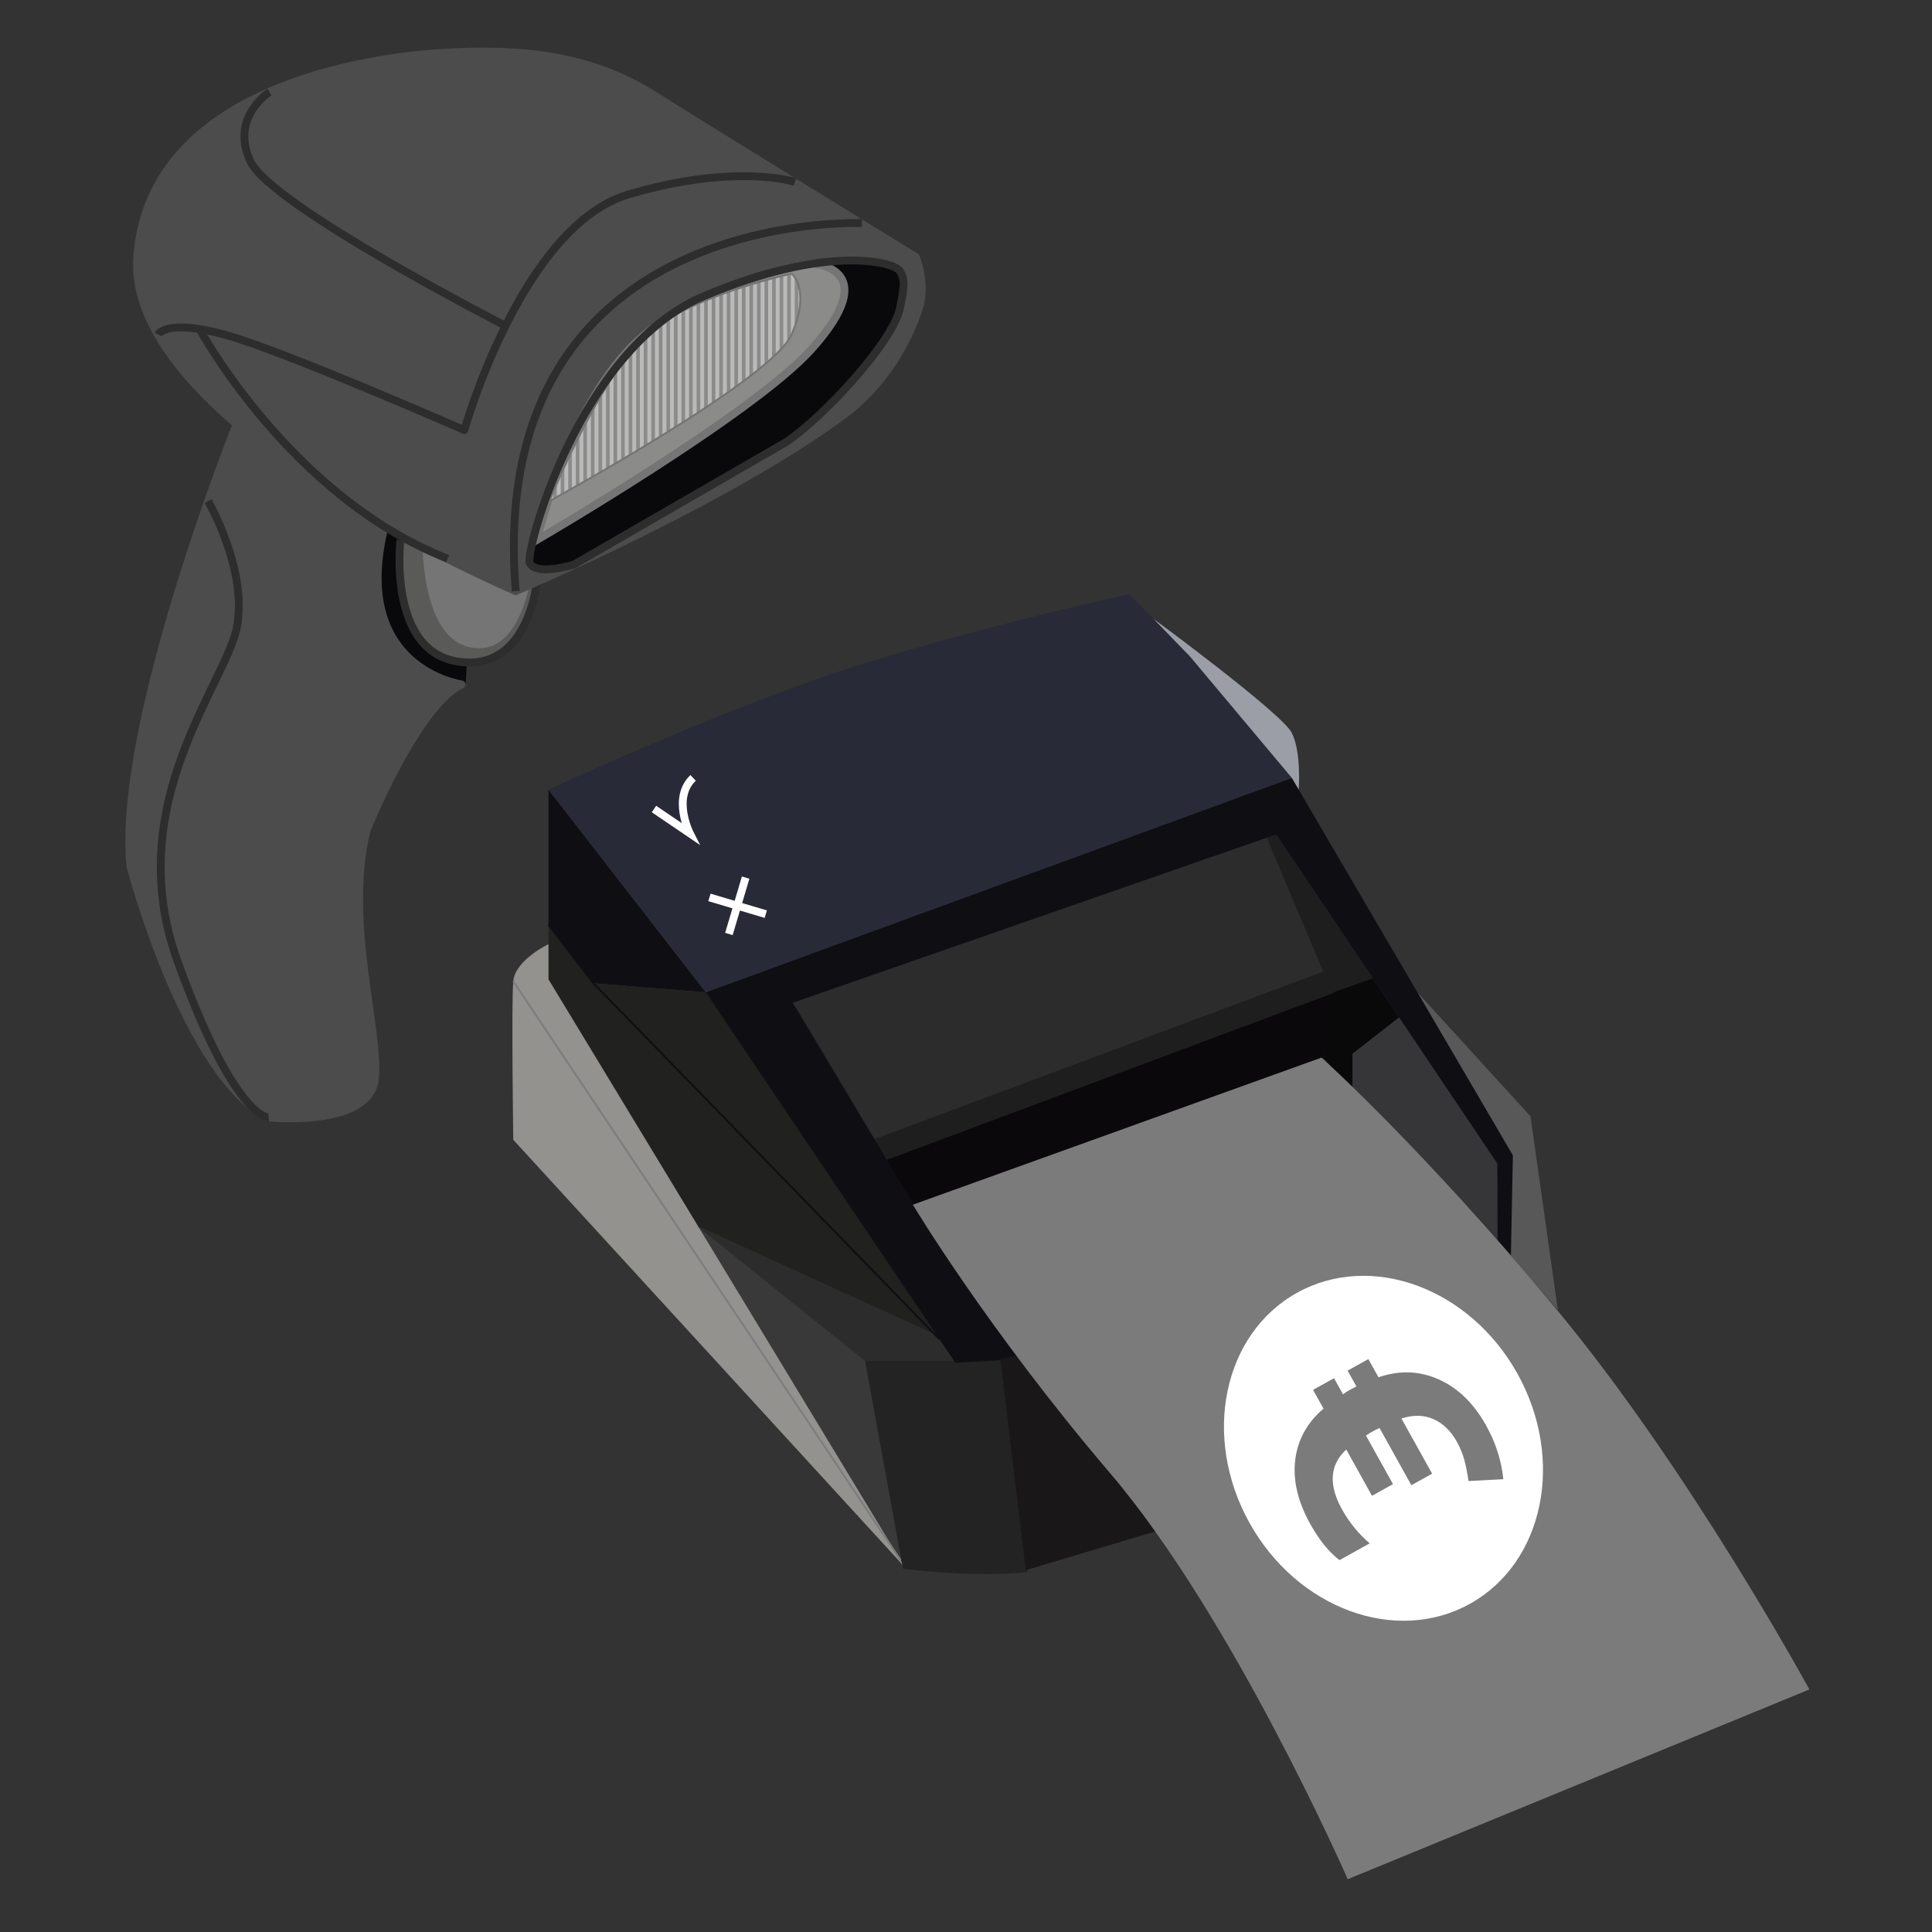<?xml version="1.0" encoding="utf-8"?>
<!-- Generator: Adobe Illustrator 16.0.0, SVG Export Plug-In . SVG Version: 6.00 Build 0)  -->
<!DOCTYPE svg PUBLIC "-//W3C//DTD SVG 1.1//EN" "http://www.w3.org/Graphics/SVG/1.1/DTD/svg11.dtd">
<svg version="1.1" id="Layer_1" xmlns="http://www.w3.org/2000/svg" xmlns:xlink="http://www.w3.org/1999/xlink" x="0px" y="0px"
	 width="200px" height="200px" viewBox="0 0 200 200" enable-background="new 0 0 200 200" xml:space="preserve">
<rect x="0" y="0" width="200" height="200" fill="#333333" stroke="none"/>
<g>
	<polygon fill="#363638" points="136.969,109.564 154.99,132.074 154.99,120.42 142.105,101.264 138.203,102.722 	"/>
	<polygon fill="#393939" stroke="#393939" stroke-width="0.405" stroke-linejoin="round" stroke-miterlimit="10" points="
		89.787,141.074 93.651,162.221 72.247,126.946 	"/>
	<path fill="#9B9EA7" d="M119.41,64.061c0,0,13.306,9.784,14.318,11.809c1.012,2.025,0.712,5.873,0.712,5.873L119.41,64.061z"/>
	<polygon fill="#585859" points="146.724,102.722 158.435,115.561 161.27,135.607 154.99,128.355 154.99,120.42 156.611,119.609 	
		"/>
	<path fill="none" stroke="#09080A" stroke-width="3.24" stroke-linejoin="round" stroke-miterlimit="10" d="M40.616,55.011
		c0,0-3.644,13.569,7.681,14.225"/>
	
		<path fill="#4C4C4D" stroke="#4C4C4D" stroke-width="0.81" stroke-linecap="round" stroke-linejoin="round" stroke-miterlimit="10" d="
		M24.495,43.905c0,0-12.473,31.149-10.988,45.79c0,0,5.67,21.66,14.31,25.98c0,0,10.525,1.081,11-4.05s-3.17-16.2-0.875-25.649
		c0,0,5.129-12.814,9.854-15.123c0,0-11.646-1.617-7.983-16.332L24.495,43.905z"/>
	<path fill="#5A5A59" stroke="#2D2D2D" stroke-width="0.81" stroke-linejoin="round" stroke-miterlimit="10" d="M41.453,55.905
		c0,0-1.496,12.675,7.154,12.675c6.198,0,6.957-8.335,6.957-8.335"/>
	<path fill="#757576" d="M43.772,52.601c0,0-1.218,14.505,5.831,14.505c5.051,0,5.669-9.54,5.669-9.54"/>
	
		<path fill="#4C4C4D" stroke="#4C4C4D" stroke-width="0.81" stroke-linecap="round" stroke-linejoin="round" stroke-miterlimit="10" d="
		M53.386,61.195c0,0-40.393-17.149-39.177-34.583C15.424,9.178,37.861,5.945,45.799,5.473c7.938-0.472,15.124,0.119,21.87,4.366
		s27.137,16.772,27.137,16.772s1.081,2.623,0.376,5.091c-0.499,1.748-2.604,7.399-7.965,11.34
		C74.987,52.035,53.386,61.195,53.386,61.195z"/>
	<path fill="#09080A" d="M84.12,27.298c0,0,4.46,4.137-0.788,8.313c-1.979,1.575-14.704,12.22-27.768,20.209
		c0,0-1.102,1.046-0.722,2.396c0.379,1.35,4.566,0.228,4.566,0.228s17.224-9.266,21.942-12.907c4.719-3.642,9.319-9.439,9.319-9.439
		s4.833-5.478,2.487-8.122C91.003,25.55,84.12,27.298,84.12,27.298z"/>
	<path fill="#8B8B8A" stroke="#757576" stroke-width="0.81" stroke-miterlimit="10" d="M55.564,55.905
		c0,0,22.345-12.995,28.414-19.725c7.665-8.503,0.142-8.881,0.142-8.881s-7.715,0.892-16.146,6.428
		C59.542,39.263,55.564,55.905,55.564,55.905z"/>
	<path fill="#8B8B8A" d="M56.871,51.876c0,0,23.057-12.561,25.082-17.245c2.025-4.683,0-6.31,0-6.31s-8.788,1.894-13.979,5.405
		C62.782,37.238,56.871,51.876,56.871,51.876z"/>
	<path fill="none" stroke="#2D2D2D" stroke-width="0.81" stroke-linejoin="round" stroke-miterlimit="10" d="M16.362,34.631
		c0,0,0.791-1.662,6.866,0c6.075,1.662,24.839,9.896,24.839,9.896s5.94-21.137,17.01-24.406s17.211-1.291,17.211-1.291"/>
	<path fill="none" stroke="#2D2D2D" stroke-width="0.81" stroke-linejoin="round" stroke-miterlimit="10" d="M89.226,23.098
		c0,0-39.08-1.729-35.839,38.097"/>
	<path fill="none" stroke="#2D2D2D" stroke-width="0.81" stroke-linejoin="round" stroke-miterlimit="10" d="M27.9,9.531
		c0,0-4.134,2.586-1.974,7.182c2.161,4.596,26.406,17.014,26.406,17.014"/>
	<path fill="none" stroke="#2D2D2D" stroke-width="0.81" stroke-linejoin="round" stroke-miterlimit="10" d="M20.662,34.064
		c0,0,9.374,17.368,25.679,23.771"/>
	<path fill="none" stroke="#2D2D2D" stroke-width="0.81" stroke-linejoin="round" stroke-miterlimit="10" d="M21.542,51.876
		c0,0,3.98,6.83,3.035,12.769c-0.945,5.94-12.15,18.36-6.21,34.83c5.94,16.47,9.45,16.2,9.45,16.2"/>
	<g>
		<defs>
			<path id="SVGID_1_" d="M56.871,51.876c0,0,23.057-12.561,25.082-17.245c2.025-4.683,0-6.31,0-6.31s-8.788,1.894-13.979,5.405
				C62.782,37.238,56.871,51.876,56.871,51.876z"/>
		</defs>
		<clipPath id="SVGID_2_">
			<use xlink:href="#SVGID_1_"  overflow="visible"/>
		</clipPath>
		
			<line clip-path="url(#SVGID_2_)" fill="none" stroke="#BABABA" stroke-width="0.405" stroke-miterlimit="10" x1="55.497" y1="52.501" x2="55.497" y2="12.24"/>
		
			<line clip-path="url(#SVGID_2_)" fill="none" stroke="#BABABA" stroke-width="0.405" stroke-miterlimit="10" x1="56.278" y1="52.501" x2="56.278" y2="12.24"/>
		
			<line clip-path="url(#SVGID_2_)" fill="none" stroke="#BABABA" stroke-width="0.405" stroke-miterlimit="10" x1="57.06" y1="52.501" x2="57.06" y2="12.24"/>
		
			<line clip-path="url(#SVGID_2_)" fill="none" stroke="#BABABA" stroke-width="0.405" stroke-miterlimit="10" x1="57.841" y1="52.501" x2="57.841" y2="12.24"/>
		
			<line clip-path="url(#SVGID_2_)" fill="none" stroke="#BABABA" stroke-width="0.405" stroke-miterlimit="10" x1="58.623" y1="52.501" x2="58.623" y2="12.24"/>
		
			<line clip-path="url(#SVGID_2_)" fill="none" stroke="#BABABA" stroke-width="0.405" stroke-miterlimit="10" x1="59.404" y1="52.501" x2="59.404" y2="12.24"/>
		
			<line clip-path="url(#SVGID_2_)" fill="none" stroke="#BABABA" stroke-width="0.405" stroke-miterlimit="10" x1="60.186" y1="52.501" x2="60.186" y2="12.24"/>
		
			<line clip-path="url(#SVGID_2_)" fill="none" stroke="#BABABA" stroke-width="0.405" stroke-miterlimit="10" x1="60.967" y1="52.501" x2="60.967" y2="12.24"/>
		
			<line clip-path="url(#SVGID_2_)" fill="none" stroke="#BABABA" stroke-width="0.405" stroke-miterlimit="10" x1="61.749" y1="52.501" x2="61.749" y2="12.24"/>
		
			<line clip-path="url(#SVGID_2_)" fill="none" stroke="#BABABA" stroke-width="0.405" stroke-miterlimit="10" x1="62.53" y1="52.501" x2="62.53" y2="12.24"/>
		
			<line clip-path="url(#SVGID_2_)" fill="none" stroke="#BABABA" stroke-width="0.405" stroke-miterlimit="10" x1="63.312" y1="52.501" x2="63.312" y2="12.24"/>
		
			<line clip-path="url(#SVGID_2_)" fill="none" stroke="#BABABA" stroke-width="0.405" stroke-miterlimit="10" x1="64.093" y1="52.501" x2="64.093" y2="12.24"/>
		
			<line clip-path="url(#SVGID_2_)" fill="none" stroke="#BABABA" stroke-width="0.405" stroke-miterlimit="10" x1="64.875" y1="52.501" x2="64.875" y2="12.24"/>
		
			<line clip-path="url(#SVGID_2_)" fill="none" stroke="#BABABA" stroke-width="0.405" stroke-miterlimit="10" x1="65.657" y1="52.501" x2="65.657" y2="12.24"/>
		
			<line clip-path="url(#SVGID_2_)" fill="none" stroke="#BABABA" stroke-width="0.405" stroke-miterlimit="10" x1="66.438" y1="52.501" x2="66.438" y2="12.24"/>
		
			<line clip-path="url(#SVGID_2_)" fill="none" stroke="#BABABA" stroke-width="0.405" stroke-miterlimit="10" x1="67.22" y1="52.501" x2="67.22" y2="12.24"/>
		
			<line clip-path="url(#SVGID_2_)" fill="none" stroke="#BABABA" stroke-width="0.405" stroke-miterlimit="10" x1="68.001" y1="52.501" x2="68.001" y2="12.24"/>
		
			<line clip-path="url(#SVGID_2_)" fill="none" stroke="#BABABA" stroke-width="0.405" stroke-miterlimit="10" x1="68.782" y1="52.501" x2="68.782" y2="12.24"/>
		
			<line clip-path="url(#SVGID_2_)" fill="none" stroke="#BABABA" stroke-width="0.405" stroke-miterlimit="10" x1="69.564" y1="52.501" x2="69.564" y2="12.24"/>
		
			<line clip-path="url(#SVGID_2_)" fill="none" stroke="#BABABA" stroke-width="0.405" stroke-miterlimit="10" x1="70.346" y1="52.501" x2="70.346" y2="12.24"/>
		
			<line clip-path="url(#SVGID_2_)" fill="none" stroke="#BABABA" stroke-width="0.405" stroke-miterlimit="10" x1="71.127" y1="52.501" x2="71.127" y2="12.24"/>
		
			<line clip-path="url(#SVGID_2_)" fill="none" stroke="#BABABA" stroke-width="0.405" stroke-miterlimit="10" x1="71.909" y1="52.501" x2="71.909" y2="12.24"/>
		
			<line clip-path="url(#SVGID_2_)" fill="none" stroke="#BABABA" stroke-width="0.405" stroke-miterlimit="10" x1="72.69" y1="52.501" x2="72.69" y2="12.24"/>
		
			<line clip-path="url(#SVGID_2_)" fill="none" stroke="#BABABA" stroke-width="0.405" stroke-miterlimit="10" x1="73.472" y1="52.501" x2="73.472" y2="12.24"/>
		
			<line clip-path="url(#SVGID_2_)" fill="none" stroke="#BABABA" stroke-width="0.405" stroke-miterlimit="10" x1="74.253" y1="52.501" x2="74.253" y2="12.24"/>
		
			<line clip-path="url(#SVGID_2_)" fill="none" stroke="#BABABA" stroke-width="0.405" stroke-miterlimit="10" x1="75.035" y1="52.501" x2="75.035" y2="12.24"/>
		
			<line clip-path="url(#SVGID_2_)" fill="none" stroke="#BABABA" stroke-width="0.405" stroke-miterlimit="10" x1="75.816" y1="52.501" x2="75.816" y2="12.24"/>
		
			<line clip-path="url(#SVGID_2_)" fill="none" stroke="#BABABA" stroke-width="0.405" stroke-miterlimit="10" x1="76.598" y1="52.501" x2="76.598" y2="12.24"/>
		
			<line clip-path="url(#SVGID_2_)" fill="none" stroke="#BABABA" stroke-width="0.405" stroke-miterlimit="10" x1="77.379" y1="52.501" x2="77.379" y2="12.24"/>
		
			<line clip-path="url(#SVGID_2_)" fill="none" stroke="#BABABA" stroke-width="0.405" stroke-miterlimit="10" x1="78.161" y1="52.501" x2="78.161" y2="12.24"/>
		
			<line clip-path="url(#SVGID_2_)" fill="none" stroke="#BABABA" stroke-width="0.405" stroke-miterlimit="10" x1="78.942" y1="52.501" x2="78.942" y2="12.24"/>
		
			<line clip-path="url(#SVGID_2_)" fill="none" stroke="#BABABA" stroke-width="0.405" stroke-miterlimit="10" x1="79.724" y1="52.501" x2="79.724" y2="12.24"/>
		
			<line clip-path="url(#SVGID_2_)" fill="none" stroke="#BABABA" stroke-width="0.405" stroke-miterlimit="10" x1="80.505" y1="52.501" x2="80.505" y2="12.24"/>
		
			<line clip-path="url(#SVGID_2_)" fill="none" stroke="#BABABA" stroke-width="0.405" stroke-miterlimit="10" x1="81.287" y1="52.501" x2="81.287" y2="12.24"/>
		
			<line clip-path="url(#SVGID_2_)" fill="none" stroke="#BABABA" stroke-width="0.405" stroke-miterlimit="10" x1="82.068" y1="52.501" x2="82.068" y2="12.24"/>
		
			<line clip-path="url(#SVGID_2_)" fill="none" stroke="#BABABA" stroke-width="0.405" stroke-miterlimit="10" x1="82.85" y1="52.501" x2="82.85" y2="12.24"/>
		<use xlink:href="#SVGID_1_"  overflow="visible" fill="none" stroke="#757576" stroke-width="0.203" stroke-miterlimit="10"/>
	</g>
	<path fill="none" stroke="#2D2D2D" stroke-width="0.81" stroke-linejoin="round" stroke-miterlimit="10" d="M59.409,58.445
		c0,0-3.845,1.204-4.566-0.146c-0.563-1.056,5.104-22.119,17.929-27.597c12.825-5.478,19.841-3.579,20.385-2.643
		c0.544,0.936,0.474,1.506,0,3.864c-0.675,3.359-7.796,11.189-11.806,13.859C79.724,46.72,59.409,58.445,59.409,58.445z"/>
	<polygon fill="#0F0E13" points="56.779,81.742 56.779,95.715 61.437,101.79 73.06,102.722 	"/>
	<polygon fill="#212120" points="56.779,95.715 56.779,101.385 72.247,126.946 97.887,138.645 73.06,102.722 61.437,101.79 	"/>
	<path fill="#93928F" d="M56.779,97.74c0,0-3.442,1.62-3.645,3.847c-0.203,2.228,0,16.403,0,16.403l40.517,44.23l-36.872-60.836
		V97.74z"/>
	<polygon fill="#2C2C2C" points="97.887,138.645 98.899,141.074 89.787,141.074 72.179,126.946 	"/>
	<path fill="#232323" stroke="#232323" stroke-width="0.405" stroke-linejoin="round" stroke-miterlimit="10" d="M93.651,162.221
		c0,0,7.677,0.927,12.538,0.319l-2.632-21.869l-4.658,0.403h-9.112L93.651,162.221z"/>
	<polyline fill="#0F0E13" points="154.99,120.42 132.109,86.399 82.091,103.814 105.473,140.692 103.889,140.785 98.899,141.074 
		73.06,102.722 133.729,80.527 156.611,119.609 156.411,129.98 155.004,128.37 154.99,120.42 140.006,109.08 	"/>
	<polygon fill="#2C2C2C" points="90.521,117.914 136.969,100.575 131.136,86.739 82.091,103.814 	"/>
	<polygon fill="#1E1E1E" points="91.803,120.059 142.105,101.264 132.109,86.399 131.136,86.739 136.969,100.575 90.521,117.914 	
		"/>
	<polygon fill="#191718" points="106.188,162.54 119.752,158.49 105.473,140.288 103.557,140.671 	"/>
	<polygon fill="#0A080A" points="94.583,124.71 136.969,109.564 138.203,102.722 91.803,120.059 	"/>
	<path fill="#282B37" d="M56.779,81.742c0,0,12.96-6.075,26.325-10.935s33.818-9.315,33.818-9.315l6.277,6.48l10.529,12.555
		L73.06,102.722L56.779,81.742z"/>
	<polygon fill="#0A090A" points="140.006,112.762 140.006,109.08 144.834,105.32 142.105,101.264 138.042,102.722 136.969,109.564 	
		"/>
	<g>
		<line fill="none" stroke="#FFFFFF" stroke-width="0.81" stroke-miterlimit="10" x1="79.273" y1="94.633" x2="73.44" y2="92.9"/>
		
			<line fill="none" stroke="#FFFFFF" stroke-width="0.81" stroke-miterlimit="10" x1="75.456" y1="96.684" x2="77.188" y2="90.851"/>
	</g>
	<path fill="none" stroke="#FFFFFF" stroke-width="0.81" stroke-miterlimit="10" d="M67.701,83.749l3.709,2.519
		c0,0-1.857-3.667,0.34-5.74"/>
	
		<line fill="none" stroke="#7D7D7D" stroke-width="0.203" stroke-miterlimit="10" x1="53.134" y1="101.587" x2="93.225" y2="161.506"/>
	<path fill="#7B7B7B" d="M94.498,124.71l42.305-15.228c0,0,10.61,9.52,24.381,26.125c13.77,16.604,26.123,39.285,26.123,39.285
		l-47.791,19.643c0,0-11.878-27.115-24.599-42.032C102.195,137.587,94.498,124.71,94.498,124.71z"/>
	<g>
		<path fill="#FFFFFF" d="M152.172,166.022c-7.661,4.263-17.881,0.511-22.826-8.378c-4.947-8.888-2.745-19.549,4.917-23.812
			c7.659-4.265,17.88-0.513,22.825,8.376C162.034,151.097,159.834,161.76,152.172,166.022z"/>
		<g>
			<path fill="#7B7B7B" d="M150.823,149.266c-0.642-1.152-1.458-1.94-2.446-2.367c-0.99-0.43-2.09-0.447-3.302-0.056l3.178,5.711
				l-2.149,1.196l-3.296-5.925l-0.444,0.21l-0.574,0.318l-0.388,0.254l2.8,5.028l-2.174,1.21l-2.664-4.788
				c-1.711,1.582-1.855,3.649-0.438,6.197c0.751,1.353,1.707,2.522,2.865,3.513l-3.127,1.738c-1.09-0.828-2.101-2.078-3.031-3.75
				c-1.287-2.315-1.805-4.52-1.553-6.613c0.253-2.098,1.229-3.871,2.927-5.322l-1.081-1.941l2.172-1.209l0.932,1.672
				c0.166-0.143,0.408-0.301,0.727-0.477l0.662-0.334l-0.915-1.644l2.149-1.195l1.05,1.884c2.163-0.746,4.245-0.671,6.24,0.222
				c1.995,0.894,3.632,2.489,4.909,4.783c0.988,1.776,1.578,3.624,1.773,5.546l-3.606,0.188c-0.11-0.792-0.251-1.512-0.425-2.156
				C151.422,150.512,151.164,149.881,150.823,149.266z"/>
		</g>
	</g>
	<polyline fill="none" stroke="#0F0E13" stroke-width="0.203" stroke-miterlimit="10" points="56.779,95.715 61.437,101.79 
		97.262,138.645 	"/>
</g>
</svg>
